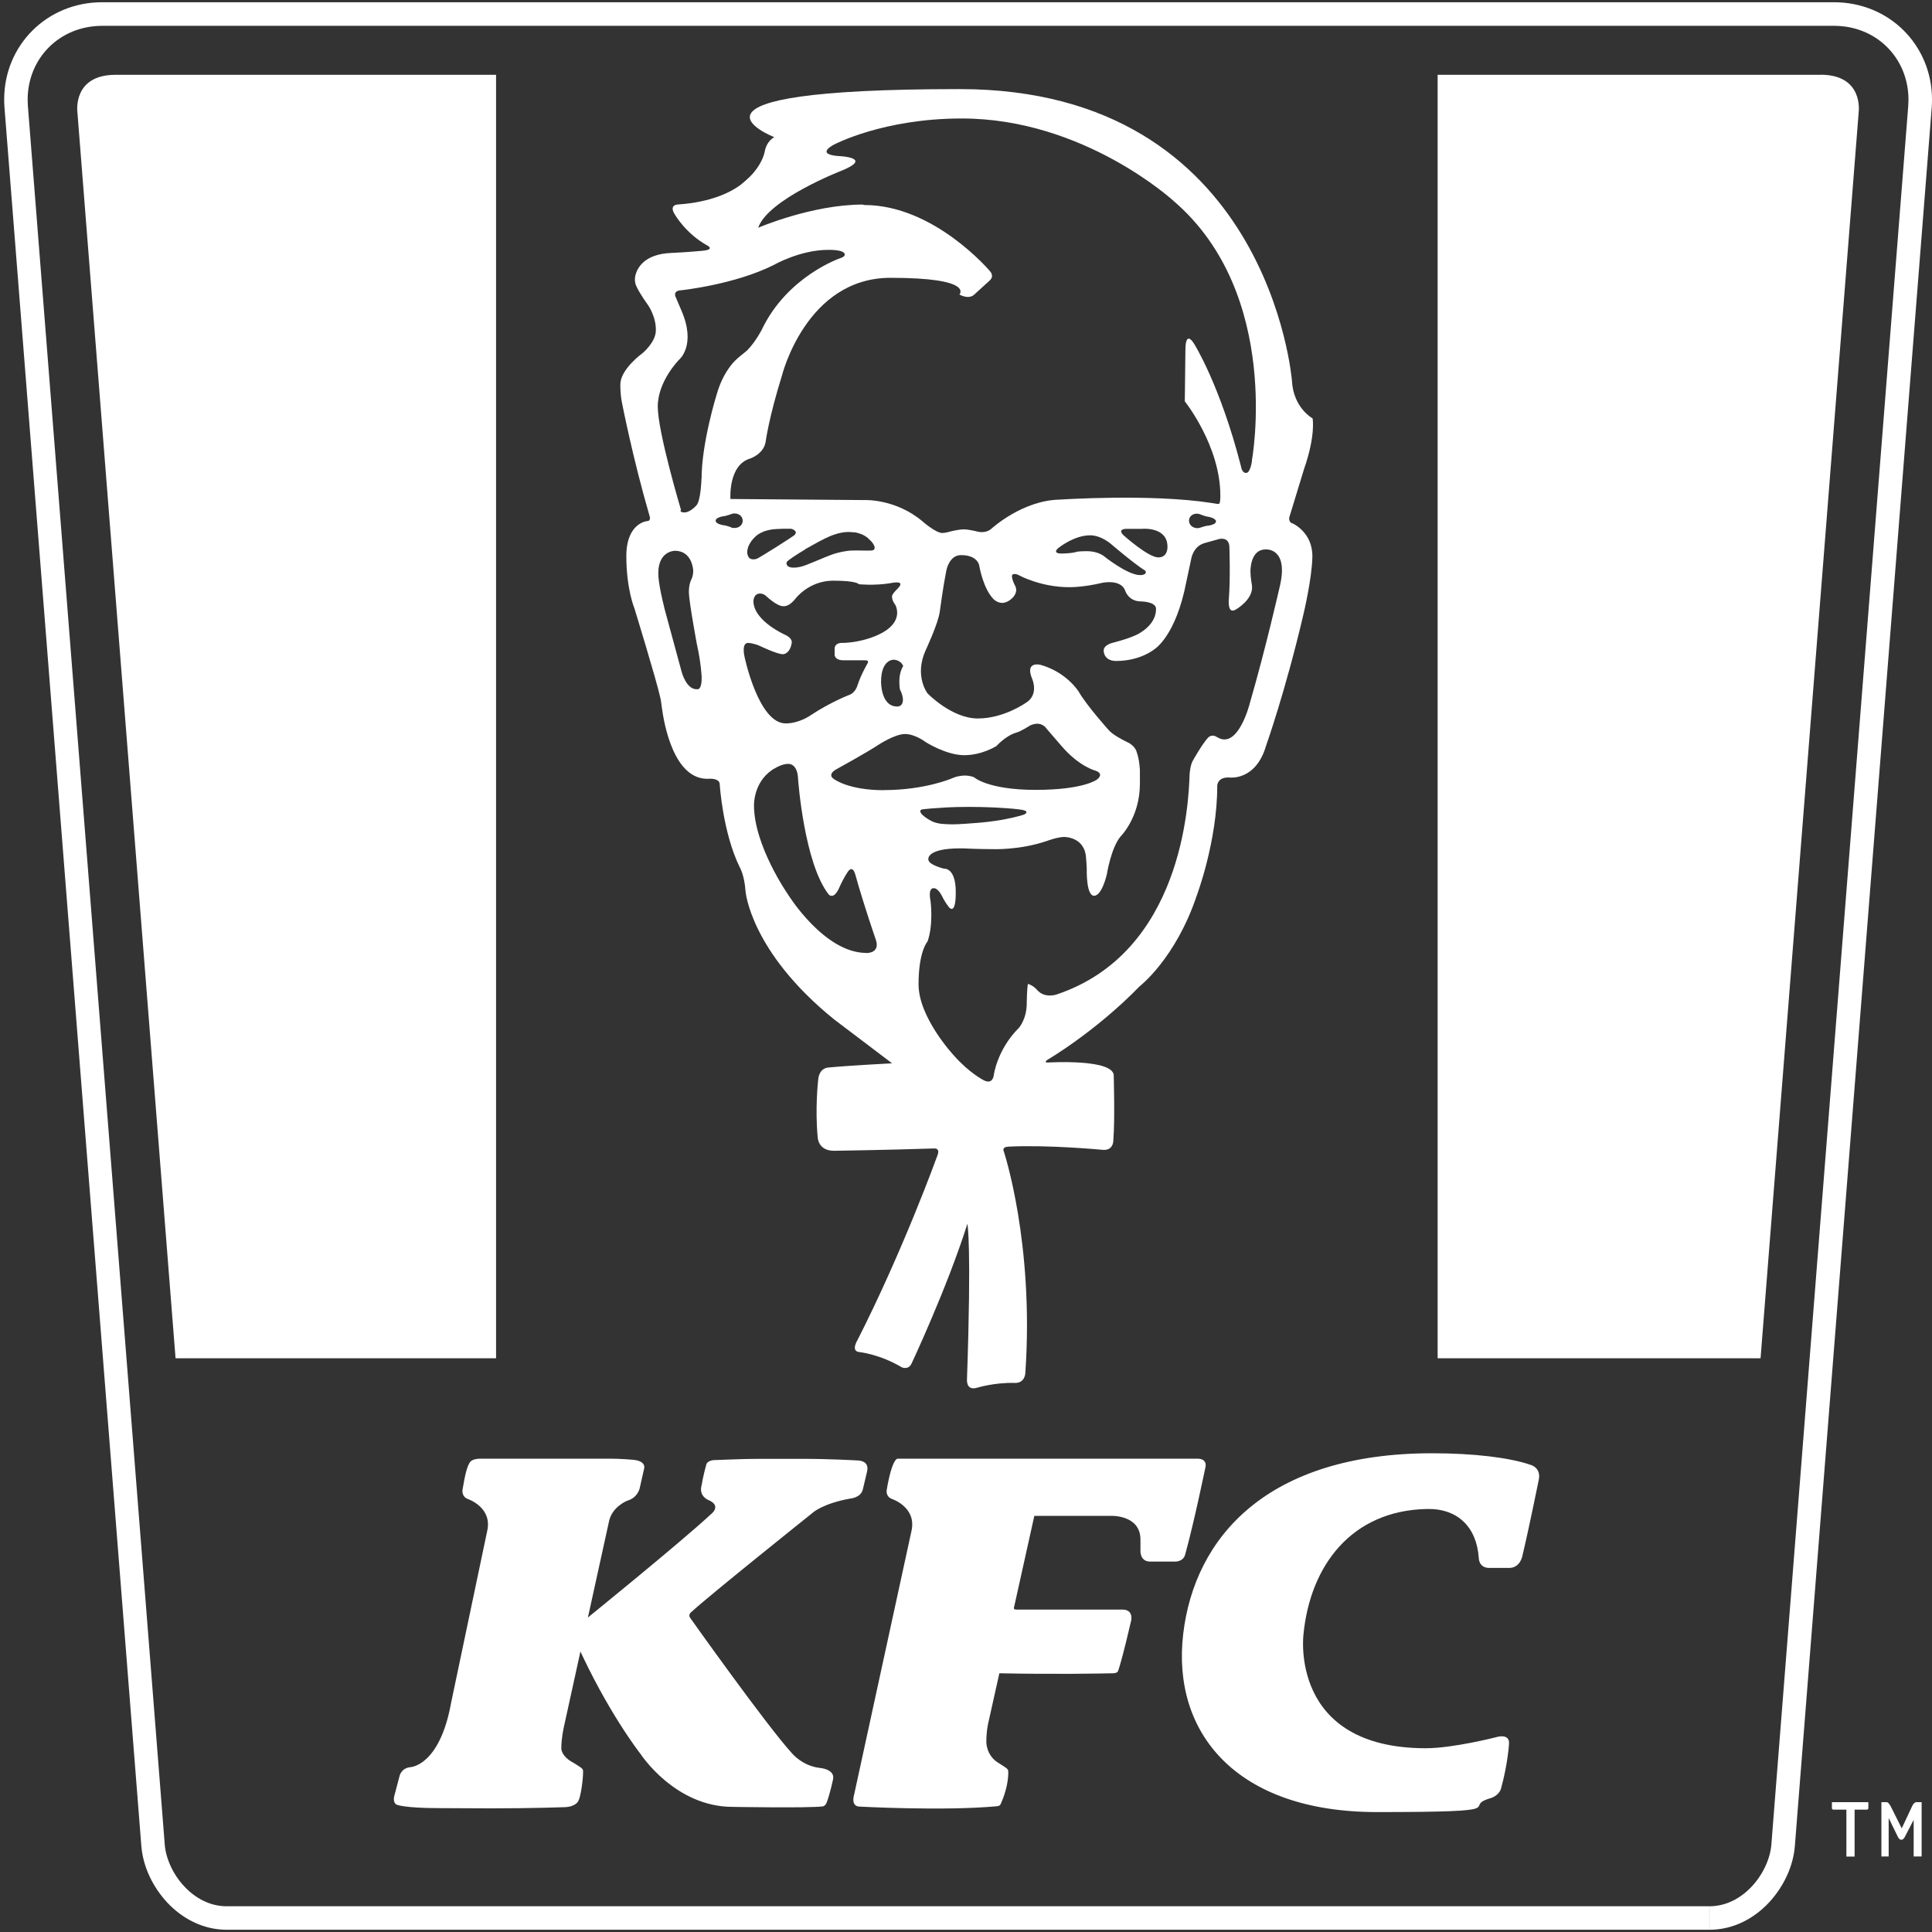 <svg width="68" height="68" viewBox="0 0 68 68" fill="none" xmlns="http://www.w3.org/2000/svg">
<rect x="0" y="0" width="68" height="68" fill="#333333" stroke="none"/>
<g clip-path="url(#clip0_3594_718)">
<path d="M4.067 2.633H17.46V47.807H6.179L2.724 3.944C2.724 3.944 2.545 2.633 4.067 2.633Z" fill="white"/>
<path d="M7.98 67.921C7.13 67.921 6.397 67.513 5.88 66.956C5.362 66.395 5.032 65.683 4.975 64.976L0.158 3.789C0.15 3.694 0.147 3.596 0.147 3.498C0.147 2.552 0.521 1.692 1.142 1.075C1.758 0.457 2.627 0.079 3.591 0.079H64.554C65.521 0.079 66.388 0.457 67.006 1.075C67.624 1.692 68 2.552 68 3.498C68 3.593 67.998 3.689 67.99 3.786L63.173 64.976C63.116 65.683 62.786 66.395 62.268 66.956C61.751 67.513 61.02 67.921 60.168 67.921V67.094C60.745 67.094 61.263 66.82 61.661 66.393C62.059 65.968 62.312 65.4 62.347 64.913L67.164 3.724C67.169 3.648 67.172 3.574 67.172 3.501C67.167 2.046 66.05 0.911 64.557 0.909H3.591C2.095 0.914 0.978 2.048 0.973 3.501C0.973 3.574 0.976 3.648 0.981 3.724L5.798 64.913C5.833 65.403 6.087 65.971 6.484 66.393C6.882 66.82 7.4 67.094 7.977 67.094H60.165V67.921H7.98Z" fill="white"/>
<path d="M64.077 2.633H50.6V47.807H61.966L65.42 3.941C65.42 3.941 65.6 2.63 64.077 2.63V2.633Z" fill="white"/>
<path d="M67.431 63.43C67.347 63.455 67.292 63.591 67.292 63.591L66.935 64.352L66.554 63.591C66.554 63.591 66.478 63.438 66.415 63.43H66.219V65.342H66.475V63.988L66.799 64.651C66.864 64.787 66.973 64.787 67.041 64.657L67.355 64.053V65.342H67.635V63.43H67.434H67.431ZM64.987 65.345H65.276V63.523H64.987V65.345Z" fill="white"/>
<path d="M64.477 63.64C64.477 63.67 64.501 63.694 64.531 63.694H65.706C65.736 63.694 65.76 63.67 65.76 63.64V63.431H64.477V63.64ZM35.111 63.572C33.207 63.749 30.253 63.586 30.253 63.586C29.927 63.577 30.063 63.164 30.063 63.164L32.082 53.88C32.267 53.054 31.406 52.763 31.406 52.763C31.158 52.678 31.21 52.439 31.21 52.439C31.403 51.297 31.597 51.34 31.597 51.34H42.14C42.51 51.34 42.429 51.634 42.429 51.634C42.429 51.634 42.026 53.592 41.718 54.699C41.655 54.982 41.347 54.963 41.347 54.963H40.497C40.118 54.971 40.14 54.585 40.14 54.585V54.188C40.14 53.309 39.102 53.353 39.102 53.353H36.405L35.694 56.557C35.694 56.557 35.645 56.652 35.77 56.652H39.486C39.917 56.641 39.811 57.047 39.811 57.047C39.552 58.164 39.416 58.635 39.358 58.798C39.358 58.798 39.35 58.894 39.168 58.894C38.688 58.904 37.143 58.934 35.174 58.894L34.798 60.58C34.798 60.58 34.713 60.898 34.716 61.306C34.716 61.306 34.702 61.796 35.16 62.06C35.185 62.076 35.381 62.196 35.432 62.242C35.492 62.291 35.487 62.34 35.487 62.34C35.503 62.813 35.307 63.305 35.225 63.488C35.206 63.536 35.163 63.569 35.108 63.569L35.111 63.572ZM22.26 51.378C22.26 51.378 21.854 51.34 21.462 51.34H16.91C16.594 51.34 16.534 51.476 16.534 51.476C16.438 51.623 16.37 51.889 16.278 52.439C16.278 52.439 16.237 52.678 16.474 52.763C16.474 52.763 17.335 53.054 17.149 53.88L15.877 59.935C15.474 62.166 14.444 62.198 14.444 62.198C14.12 62.234 14.065 62.503 14.065 62.503L13.891 63.161C13.798 63.474 13.967 63.52 13.967 63.52C13.967 63.52 14.215 63.64 15.474 63.64L17.272 63.648C18.757 63.648 19.863 63.607 19.863 63.607C20.277 63.596 20.359 63.382 20.359 63.382C20.44 63.235 20.53 62.612 20.522 62.329C20.522 62.329 20.528 62.277 20.468 62.231C20.416 62.185 20.217 62.065 20.192 62.049C19.738 61.812 19.757 61.535 19.757 61.535C19.754 61.203 19.841 60.808 19.841 60.808L21.429 53.576C21.53 53.021 22.086 52.817 22.086 52.817C22.445 52.714 22.514 52.385 22.514 52.385L22.669 51.699C22.669 51.699 22.775 51.419 22.266 51.378H22.26Z" fill="white"/>
<path d="M30.518 51.794L30.373 52.404C30.316 52.714 29.932 52.744 29.932 52.744C29.006 52.907 28.638 53.217 28.638 53.217C28.638 53.217 24.993 56.13 24.331 56.739C24.331 56.739 24.208 56.829 24.293 56.946C24.293 56.946 26.982 60.735 27.881 61.717C27.881 61.717 28.238 62.149 28.84 62.223C28.84 62.223 29.42 62.261 29.316 62.65C29.316 62.65 29.218 63.115 29.101 63.433C29.047 63.577 28.951 63.58 28.951 63.58C28.415 63.643 25.788 63.596 25.788 63.596C23.748 63.596 22.541 61.728 22.541 61.728C22.541 61.728 21.375 60.251 20.285 57.811L20.566 57.033C20.566 57.033 23.914 54.324 25.017 53.301C25.017 53.301 25.431 52.999 24.919 52.79C24.573 52.616 24.693 52.284 24.693 52.284C24.748 51.944 24.854 51.566 24.854 51.566C24.892 51.375 25.189 51.389 25.189 51.389C25.189 51.389 26.167 51.346 26.712 51.346H28.224C29.235 51.346 30.172 51.403 30.172 51.403C30.172 51.403 30.624 51.389 30.515 51.8L30.518 51.794ZM52.833 62.941C53.065 62.114 53.111 61.401 53.111 61.401C53.16 60.972 52.642 61.148 52.642 61.148C52.642 61.148 51.139 61.532 50.185 61.532C45.363 61.532 45.878 57.523 45.878 57.523C46.115 55.107 47.564 53.165 50.223 53.111C51.316 53.089 51.975 53.758 52.048 54.835C52.048 54.835 52.043 55.186 52.419 55.186H53.116C53.522 55.186 53.588 54.74 53.588 54.74C53.806 53.832 54.157 52.096 54.157 52.096C54.258 51.647 53.863 51.555 53.863 51.555C53.127 51.302 51.869 51.15 50.406 51.15C44.63 51.15 42.045 54.079 41.644 57.517C41.241 60.974 43.494 63.779 48.463 63.779C53.432 63.779 51.422 63.607 52.427 63.3C52.427 63.3 52.751 63.232 52.836 62.938L52.833 62.941ZM45.477 18.42C45.477 18.42 45.311 18.36 45.401 18.137L45.9 16.502C46.314 15.314 46.199 14.726 46.199 14.726C46.199 14.726 45.521 14.362 45.472 13.399C45.472 13.399 44.663 3.136 33.779 3.136C22.895 3.136 27.254 4.828 27.254 4.828C27.254 4.828 26.982 4.95 26.913 5.348C26.913 5.348 26.854 5.685 26.538 6.06C26.36 6.281 26.034 6.531 26.034 6.531C25.698 6.77 25.023 7.118 23.865 7.197C23.865 7.197 23.527 7.197 23.753 7.551C23.753 7.551 24.132 8.217 24.887 8.636C24.887 8.636 25.2 8.788 24.696 8.829C24.696 8.829 24.184 8.878 23.625 8.903C22.677 8.941 22.427 9.433 22.361 9.702C22.361 9.702 22.315 9.887 22.391 10.059C22.511 10.331 22.8 10.725 22.8 10.725C22.8 10.725 23.105 11.149 23.083 11.652C23.067 12.058 22.612 12.433 22.612 12.433C22.612 12.433 21.835 12.991 21.835 13.529C21.835 13.529 21.824 13.823 21.887 14.152C21.887 14.152 22.271 16.132 22.86 18.151C22.86 18.151 22.933 18.341 22.773 18.341C22.773 18.341 22.045 18.404 22.045 19.57C22.045 20.737 22.328 21.407 22.328 21.407C22.328 21.407 23.108 23.947 23.233 24.526C23.268 24.657 23.276 24.774 23.29 24.869C23.369 25.484 23.721 27.475 24.955 27.41C24.955 27.41 25.333 27.377 25.333 27.611C25.333 27.611 25.434 29.292 26.036 30.524C26.036 30.524 26.2 30.785 26.241 31.373C26.241 31.373 26.407 33.491 29.355 35.877L31.398 37.425C31.398 37.425 29.834 37.506 29.15 37.574C29.15 37.574 28.815 37.574 28.793 38.053C28.793 38.053 28.684 39.024 28.78 40.025C28.78 40.025 28.785 40.504 29.355 40.504C29.355 40.504 31.234 40.476 32.88 40.422C32.88 40.422 33.109 40.395 32.989 40.683C32.989 40.683 31.782 44.023 30.177 47.173C30.177 47.173 29.932 47.565 30.254 47.589C30.254 47.589 30.967 47.663 31.741 48.125C31.741 48.125 31.973 48.231 32.084 47.992C32.084 47.992 33.335 45.332 34.049 43.074C34.049 43.074 34.199 43.757 34.035 48.541C34.035 48.541 33.991 48.957 34.381 48.846C34.381 48.846 35.002 48.653 35.716 48.675C36.086 48.685 36.089 48.318 36.089 48.318C36.403 43.743 35.329 40.52 35.329 40.52C35.329 40.52 35.245 40.368 35.506 40.357C36.896 40.289 38.786 40.468 38.786 40.468C39.217 40.523 39.187 40.104 39.187 40.104C39.244 39.418 39.2 37.882 39.2 37.882C39.255 37.253 36.893 37.397 36.893 37.397C36.699 37.403 36.879 37.294 36.879 37.294C36.879 37.294 38.552 36.318 40.113 34.713C40.113 34.713 41.383 33.736 42.124 31.514C42.124 31.514 42.843 29.605 42.843 27.671C42.843 27.671 42.827 27.339 43.282 27.366C43.282 27.366 44.202 27.488 44.562 26.245C44.562 26.245 45.248 24.317 45.878 21.616C45.878 21.616 46.178 20.362 46.191 19.6C46.207 18.725 45.486 18.417 45.486 18.417L45.477 18.42ZM24.557 24.257C24.157 24.303 23.99 23.64 23.99 23.64L23.413 21.515C23.413 21.515 23.214 20.767 23.176 20.321C23.099 19.38 23.756 19.386 23.756 19.386C24.374 19.386 24.399 20.082 24.399 20.082C24.399 20.082 24.407 20.256 24.325 20.414C24.325 20.414 24.244 20.558 24.246 20.852C24.252 21.189 24.527 22.669 24.527 22.669C24.68 23.354 24.696 23.835 24.696 23.835C24.707 24.276 24.554 24.262 24.554 24.262L24.557 24.257ZM24.69 16.842C24.69 16.842 24.669 17.617 24.513 17.786C24.513 17.786 24.295 18.036 24.094 18.036C23.892 18.036 23.968 17.944 23.968 17.944C23.968 17.944 23.151 15.21 23.151 14.31C23.151 13.41 23.906 12.656 23.906 12.656C23.906 12.656 24.519 12.153 23.979 10.918L23.791 10.477C23.791 10.477 23.647 10.23 23.979 10.216C23.979 10.216 25.857 10.018 27.232 9.327C27.232 9.327 28.156 8.794 29.153 8.794C29.153 8.794 29.75 8.778 29.733 8.968C29.728 9.044 29.573 9.088 29.573 9.088C29.573 9.088 27.715 9.716 26.813 11.601C26.813 11.601 26.611 12.009 26.3 12.33C26.243 12.384 26.102 12.493 26.102 12.493C25.908 12.64 25.772 12.803 25.772 12.803C25.603 13.007 25.374 13.355 25.227 13.875C25.227 13.875 24.693 15.583 24.693 16.851L24.69 16.842ZM26.14 18.333C26.14 18.472 26.015 18.583 25.859 18.583C25.704 18.583 25.756 18.567 25.756 18.567C25.756 18.567 25.559 18.491 25.445 18.483C25.445 18.483 25.189 18.442 25.189 18.33V18.325C25.189 18.213 25.445 18.172 25.445 18.172C25.559 18.164 25.756 18.088 25.756 18.088C25.756 18.088 25.797 18.072 25.859 18.072C26.015 18.072 26.14 18.183 26.14 18.322V18.33V18.333ZM26.205 23.112C26.205 23.112 26.074 22.584 26.369 22.631C26.369 22.631 26.554 22.647 26.75 22.737C26.75 22.737 27.349 23.025 27.548 23.025C27.584 23.033 27.81 23 27.867 22.62C27.867 22.62 27.897 22.467 27.649 22.35C27.649 22.35 26.518 21.858 26.518 21.154C26.518 21.154 26.524 20.892 26.745 20.892C26.745 20.892 26.856 20.873 26.982 20.993C26.982 20.993 27.344 21.336 27.562 21.336C27.652 21.344 27.804 21.317 28.006 21.061C28.006 21.061 28.475 20.438 29.325 20.438C30.175 20.438 30.229 20.563 30.229 20.563C30.229 20.563 30.766 20.62 31.346 20.525C31.346 20.525 31.921 20.389 31.588 20.724C31.588 20.724 31.395 20.903 31.395 20.993C31.395 21.148 31.507 21.281 31.507 21.281C31.507 21.281 31.937 21.991 30.67 22.44C30.67 22.44 30.175 22.628 29.632 22.628C29.632 22.628 29.376 22.614 29.376 22.84V23.028C29.376 23.028 29.352 23.24 29.69 23.24H30.453C30.619 23.24 30.529 23.359 30.529 23.359C30.529 23.359 30.303 23.746 30.186 24.107C30.109 24.374 29.924 24.445 29.924 24.445C29.924 24.445 29.248 24.7 28.543 25.168C28.543 25.168 28.142 25.462 27.654 25.462C26.693 25.462 26.205 23.117 26.205 23.117V23.112ZM27.982 18.817C27.962 18.841 27.668 19.037 27.325 19.252C26.982 19.467 26.674 19.655 26.636 19.668C26.598 19.682 26.538 19.69 26.499 19.687C26.461 19.687 26.412 19.668 26.388 19.652C26.363 19.636 26.336 19.592 26.322 19.557C26.309 19.521 26.298 19.464 26.298 19.429C26.298 19.394 26.311 19.317 26.331 19.258C26.35 19.201 26.404 19.1 26.453 19.035C26.502 18.969 26.589 18.88 26.649 18.833C26.709 18.787 26.824 18.727 26.911 18.697C26.998 18.667 27.134 18.637 27.213 18.629C27.292 18.621 27.456 18.613 27.57 18.61C27.684 18.608 27.807 18.61 27.84 18.61C27.872 18.616 27.924 18.635 27.951 18.657C27.979 18.678 28.009 18.711 28.011 18.73C28.014 18.749 28 18.787 27.982 18.812V18.817ZM28.338 19.331C28.472 19.255 28.692 19.133 28.829 19.059C28.965 18.986 29.145 18.899 29.227 18.866C29.311 18.833 29.395 18.803 29.483 18.779C29.543 18.763 29.635 18.744 29.695 18.735C29.755 18.727 29.842 18.722 29.897 18.725C29.951 18.727 30.038 18.733 30.093 18.738C30.147 18.744 30.251 18.773 30.319 18.801C30.387 18.828 30.477 18.88 30.521 18.915C30.561 18.95 30.621 19.007 30.654 19.04C30.687 19.073 30.728 19.13 30.747 19.163C30.766 19.195 30.782 19.239 30.785 19.255C30.785 19.271 30.785 19.301 30.777 19.32C30.771 19.339 30.749 19.358 30.728 19.366C30.706 19.375 30.649 19.377 30.602 19.38C30.556 19.38 30.431 19.38 30.324 19.377C30.218 19.375 30.068 19.372 29.987 19.377C29.905 19.377 29.763 19.396 29.671 19.415C29.578 19.434 29.447 19.464 29.379 19.486C29.311 19.505 29.158 19.565 29.038 19.614C28.919 19.663 28.744 19.736 28.652 19.774C28.559 19.813 28.431 19.864 28.366 19.889C28.3 19.913 28.213 19.943 28.167 19.951C28.12 19.959 28.052 19.973 28.011 19.976C27.971 19.979 27.911 19.979 27.87 19.976C27.832 19.973 27.777 19.957 27.753 19.943C27.728 19.93 27.701 19.9 27.693 19.878C27.684 19.856 27.679 19.826 27.682 19.813C27.682 19.799 27.695 19.774 27.709 19.758C27.723 19.742 27.813 19.674 27.913 19.606C28.052 19.513 28.194 19.424 28.338 19.339V19.331ZM31.706 24.325C31.706 24.325 31.774 24.485 31.779 24.605C31.793 24.869 31.599 24.866 31.599 24.866C30.997 24.888 31.011 24.001 31.011 24.001C31.008 23.215 31.441 23.221 31.441 23.221C31.441 23.221 31.681 23.202 31.79 23.441C31.79 23.441 31.654 23.64 31.654 23.971C31.654 24.303 31.703 24.322 31.703 24.322L31.706 24.325ZM30.491 33.54C29.003 33.54 27.734 31.481 27.734 31.481C27.734 31.481 26.538 29.768 26.538 28.345C26.538 28.345 26.51 27.551 27.178 27.097C27.178 27.097 27.488 26.887 27.725 26.887C27.725 26.887 28.071 26.833 28.09 27.426C28.09 27.426 28.3 30.38 29.167 31.481C29.167 31.481 29.346 31.71 29.559 31.198C29.559 31.198 29.692 30.897 29.85 30.671C29.85 30.671 30.006 30.426 30.107 30.791C30.401 31.849 30.809 33.024 30.809 33.024C31.022 33.568 30.491 33.543 30.491 33.543V33.54ZM31.104 27.812C29.84 27.812 29.341 27.412 29.341 27.412C29.341 27.412 29.082 27.26 29.472 27.056C29.472 27.056 30.477 26.506 30.921 26.213C30.921 26.213 31.496 25.835 31.853 25.835C32.21 25.835 32.575 26.115 32.575 26.115C32.575 26.115 33.299 26.58 33.937 26.58C34.574 26.58 35.073 26.256 35.073 26.256C35.073 26.256 35.408 25.884 35.779 25.783C35.934 25.742 36.255 25.535 36.255 25.535C36.659 25.348 36.833 25.644 36.833 25.644L37.361 26.256C37.985 26.983 38.547 27.121 38.547 27.121C38.898 27.241 38.606 27.439 38.606 27.439C38.606 27.439 38.149 27.801 36.454 27.801C34.76 27.801 34.28 27.355 34.28 27.355C33.899 27.208 33.523 27.388 33.523 27.388C33.523 27.388 32.575 27.809 31.101 27.809L31.104 27.812ZM40.298 20.079C40.298 20.079 40.347 20.114 40.323 20.166C40.323 20.166 40.304 20.242 40.129 20.242C39.68 20.242 38.846 19.568 38.846 19.568C38.846 19.568 38.634 19.399 38.255 19.399C37.876 19.399 37.849 19.437 37.849 19.437C37.631 19.483 37.37 19.483 37.37 19.483C37.007 19.483 37.247 19.29 37.247 19.29C37.247 19.29 37.811 18.831 38.386 18.841C38.8 18.85 39.157 19.192 39.157 19.192C39.157 19.192 39.909 19.834 40.296 20.079H40.298ZM39.68 18.613H40.2C40.2 18.613 41.091 18.529 41.091 19.241C41.091 19.241 41.118 19.619 40.767 19.619C40.415 19.619 39.549 18.844 39.549 18.844C39.29 18.594 39.68 18.613 39.68 18.613ZM36.125 28.606C36.116 28.625 36.081 28.653 36.046 28.669C36.01 28.685 35.847 28.731 35.678 28.77C35.512 28.81 35.228 28.865 35.051 28.889C34.874 28.916 34.615 28.946 34.474 28.957L33.961 28.995C33.82 29.006 33.615 29.014 33.512 29.014C33.408 29.014 33.237 29.006 33.13 28.995C33.024 28.984 32.877 28.946 32.804 28.908C32.727 28.87 32.621 28.805 32.567 28.764C32.512 28.723 32.452 28.669 32.433 28.647C32.414 28.625 32.395 28.587 32.392 28.563C32.389 28.538 32.398 28.514 32.414 28.506C32.43 28.497 32.458 28.487 32.477 28.484C32.496 28.481 32.621 28.468 32.755 28.457C32.888 28.446 33.139 28.43 33.308 28.419C33.477 28.408 33.831 28.4 34.095 28.4C34.359 28.4 34.752 28.408 34.969 28.419C35.187 28.43 35.484 28.449 35.629 28.462C35.773 28.476 35.934 28.495 35.986 28.506C36.037 28.517 36.092 28.536 36.108 28.549C36.125 28.563 36.13 28.587 36.122 28.606H36.125ZM42.837 25.946C42.639 25.81 42.511 25.973 42.511 25.973C42.309 26.194 42.001 26.743 42.001 26.743C41.887 26.909 41.87 27.257 41.87 27.257C41.835 28.304 41.598 33.521 37.193 35.001C37.193 35.001 36.767 35.156 36.498 34.838C36.362 34.68 36.182 34.628 36.182 34.628C36.144 34.754 36.138 35.311 36.138 35.311C36.138 35.874 35.86 36.179 35.86 36.179C35.089 36.949 34.978 37.841 34.978 37.841C34.978 37.841 34.95 38.2 34.607 38.012C34.607 38.012 34.119 37.764 33.583 37.161C33.583 37.161 32.33 35.825 32.33 34.647C32.33 33.47 32.648 33.135 32.648 33.135C32.861 32.515 32.752 31.713 32.752 31.713C32.752 31.713 32.648 31.261 32.861 31.261C32.861 31.261 33.002 31.231 33.166 31.558C33.25 31.74 33.387 31.914 33.387 31.914C33.387 31.914 33.64 32.281 33.64 31.402C33.64 30.524 33.231 30.576 33.231 30.576C33.231 30.576 32.659 30.44 32.675 30.241C32.675 30.241 32.602 29.86 33.79 29.86H33.896C33.896 29.86 34.435 29.887 34.918 29.887C34.918 29.887 35.885 29.931 36.855 29.596C36.855 29.596 37.195 29.469 37.435 29.458C37.435 29.458 38.181 29.433 38.225 30.195C38.225 30.195 38.247 30.431 38.25 30.567V30.619C38.25 30.619 38.228 31.528 38.508 31.528C38.789 31.528 38.958 30.769 38.958 30.769C38.958 30.769 39.102 29.849 39.44 29.441C39.44 29.441 40.121 28.772 40.121 27.584V27.116C40.121 27.116 40.11 26.759 40.012 26.482C39.95 26.245 39.704 26.134 39.704 26.134C39.538 26.055 39.165 25.867 39.015 25.688C39.015 25.688 38.258 24.847 37.964 24.341C37.964 24.341 37.549 23.661 36.623 23.4C36.623 23.4 36.062 23.253 36.329 23.893C36.329 23.893 36.58 24.453 36.105 24.738C36.105 24.738 35.334 25.288 34.416 25.288C33.498 25.288 32.648 24.407 32.648 24.407C32.648 24.407 32.169 23.797 32.58 22.886C32.58 22.886 33.027 21.94 33.079 21.515C33.079 21.515 33.188 20.691 33.294 20.155C33.294 20.155 33.37 19.541 33.822 19.538C34.444 19.538 34.471 19.932 34.471 19.932C34.471 19.932 34.604 20.727 34.98 21.099C34.98 21.099 35.103 21.219 35.28 21.221C35.28 21.221 35.454 21.224 35.626 21.053C35.626 21.053 35.855 20.857 35.73 20.62C35.73 20.62 35.542 20.27 35.653 20.212C35.653 20.212 35.735 20.172 35.888 20.259C35.888 20.259 36.642 20.667 37.628 20.667C37.628 20.667 38.1 20.68 38.803 20.512C38.803 20.512 39.467 20.37 39.609 20.805C39.609 20.805 39.721 21.151 40.127 21.167C40.127 21.167 40.68 21.164 40.688 21.42C40.702 21.953 40.162 22.25 40.162 22.25C40.162 22.25 39.99 22.413 39.138 22.631C39.138 22.631 38.841 22.704 38.846 22.9C38.846 22.9 38.835 23.264 39.288 23.264C40.143 23.262 40.625 22.856 40.625 22.856C40.625 22.856 41.385 22.41 41.756 20.471L41.922 19.696C41.922 19.696 41.977 19.236 42.393 19.116L42.919 18.969C42.919 18.969 43.273 18.88 43.271 19.274C43.271 19.274 43.309 20.324 43.252 21.072C43.252 21.072 43.186 21.649 43.502 21.45C43.502 21.45 44.121 21.099 44.066 20.612C44.066 20.612 44.012 20.327 44.012 20.114C44.012 20.114 43.99 19.32 44.565 19.339C44.565 19.339 45.379 19.282 45.036 20.675C45.036 20.675 44.551 22.818 43.982 24.777C43.982 24.777 43.573 26.4 42.843 25.946H42.837ZM42.799 18.352C42.799 18.463 42.543 18.499 42.543 18.499C42.429 18.504 42.233 18.575 42.233 18.575C42.233 18.575 42.192 18.589 42.129 18.589C41.974 18.583 41.849 18.469 41.849 18.33V18.322C41.849 18.183 41.974 18.075 42.129 18.08C42.189 18.08 42.233 18.099 42.233 18.099C42.233 18.099 42.429 18.181 42.543 18.191C42.543 18.191 42.799 18.24 42.799 18.352ZM44.066 16.219C44.066 16.219 44.012 16.646 43.859 16.646C43.706 16.646 43.679 16.415 43.679 16.415C42.944 13.548 42.028 12.099 42.028 12.099C41.715 11.604 41.723 12.281 41.723 12.281L41.701 14.125C41.701 14.125 42.952 15.689 42.952 17.443V17.501C42.952 17.563 42.944 17.628 42.933 17.691C42.919 17.759 42.824 17.732 42.824 17.732C42.731 17.715 42.636 17.702 42.636 17.702C40.486 17.37 37.293 17.585 37.293 17.585C35.991 17.609 34.912 18.594 34.912 18.594C34.692 18.801 34.397 18.708 34.397 18.708C34.397 18.708 34.098 18.632 33.921 18.632C33.743 18.632 33.463 18.703 33.463 18.703C33.299 18.755 33.169 18.76 33.169 18.76C32.932 18.76 32.468 18.349 32.468 18.349C31.534 17.56 30.458 17.601 30.458 17.601L25.709 17.563C25.709 17.563 25.625 16.377 26.396 16.141C26.396 16.141 26.881 15.991 26.949 15.542C26.949 15.542 27.058 14.707 27.521 13.222C27.521 13.222 28.371 9.778 31.343 9.778C34.316 9.778 33.768 10.366 33.768 10.366C33.768 10.366 34.079 10.551 34.28 10.377L34.839 9.868C35.01 9.705 34.841 9.542 34.841 9.542C34.841 9.542 32.883 7.216 30.425 7.216L30.36 7.2C28.578 7.2 26.685 8.016 26.685 8.016C27.028 7.015 29.597 6.017 29.597 6.017C30.755 5.554 29.578 5.497 29.578 5.497C28.635 5.446 29.355 5.089 29.355 5.089C29.355 5.089 31.076 4.17 33.85 4.17C38.16 4.17 41.315 7.08 41.315 7.08C45.145 10.374 44.061 16.217 44.061 16.217L44.066 16.219Z" fill="white"/>
</g>
<defs>
<clipPath id="clip0_3594_718">
<rect width="68" height="68" fill="white"/>
</clipPath>
</defs>
</svg>
